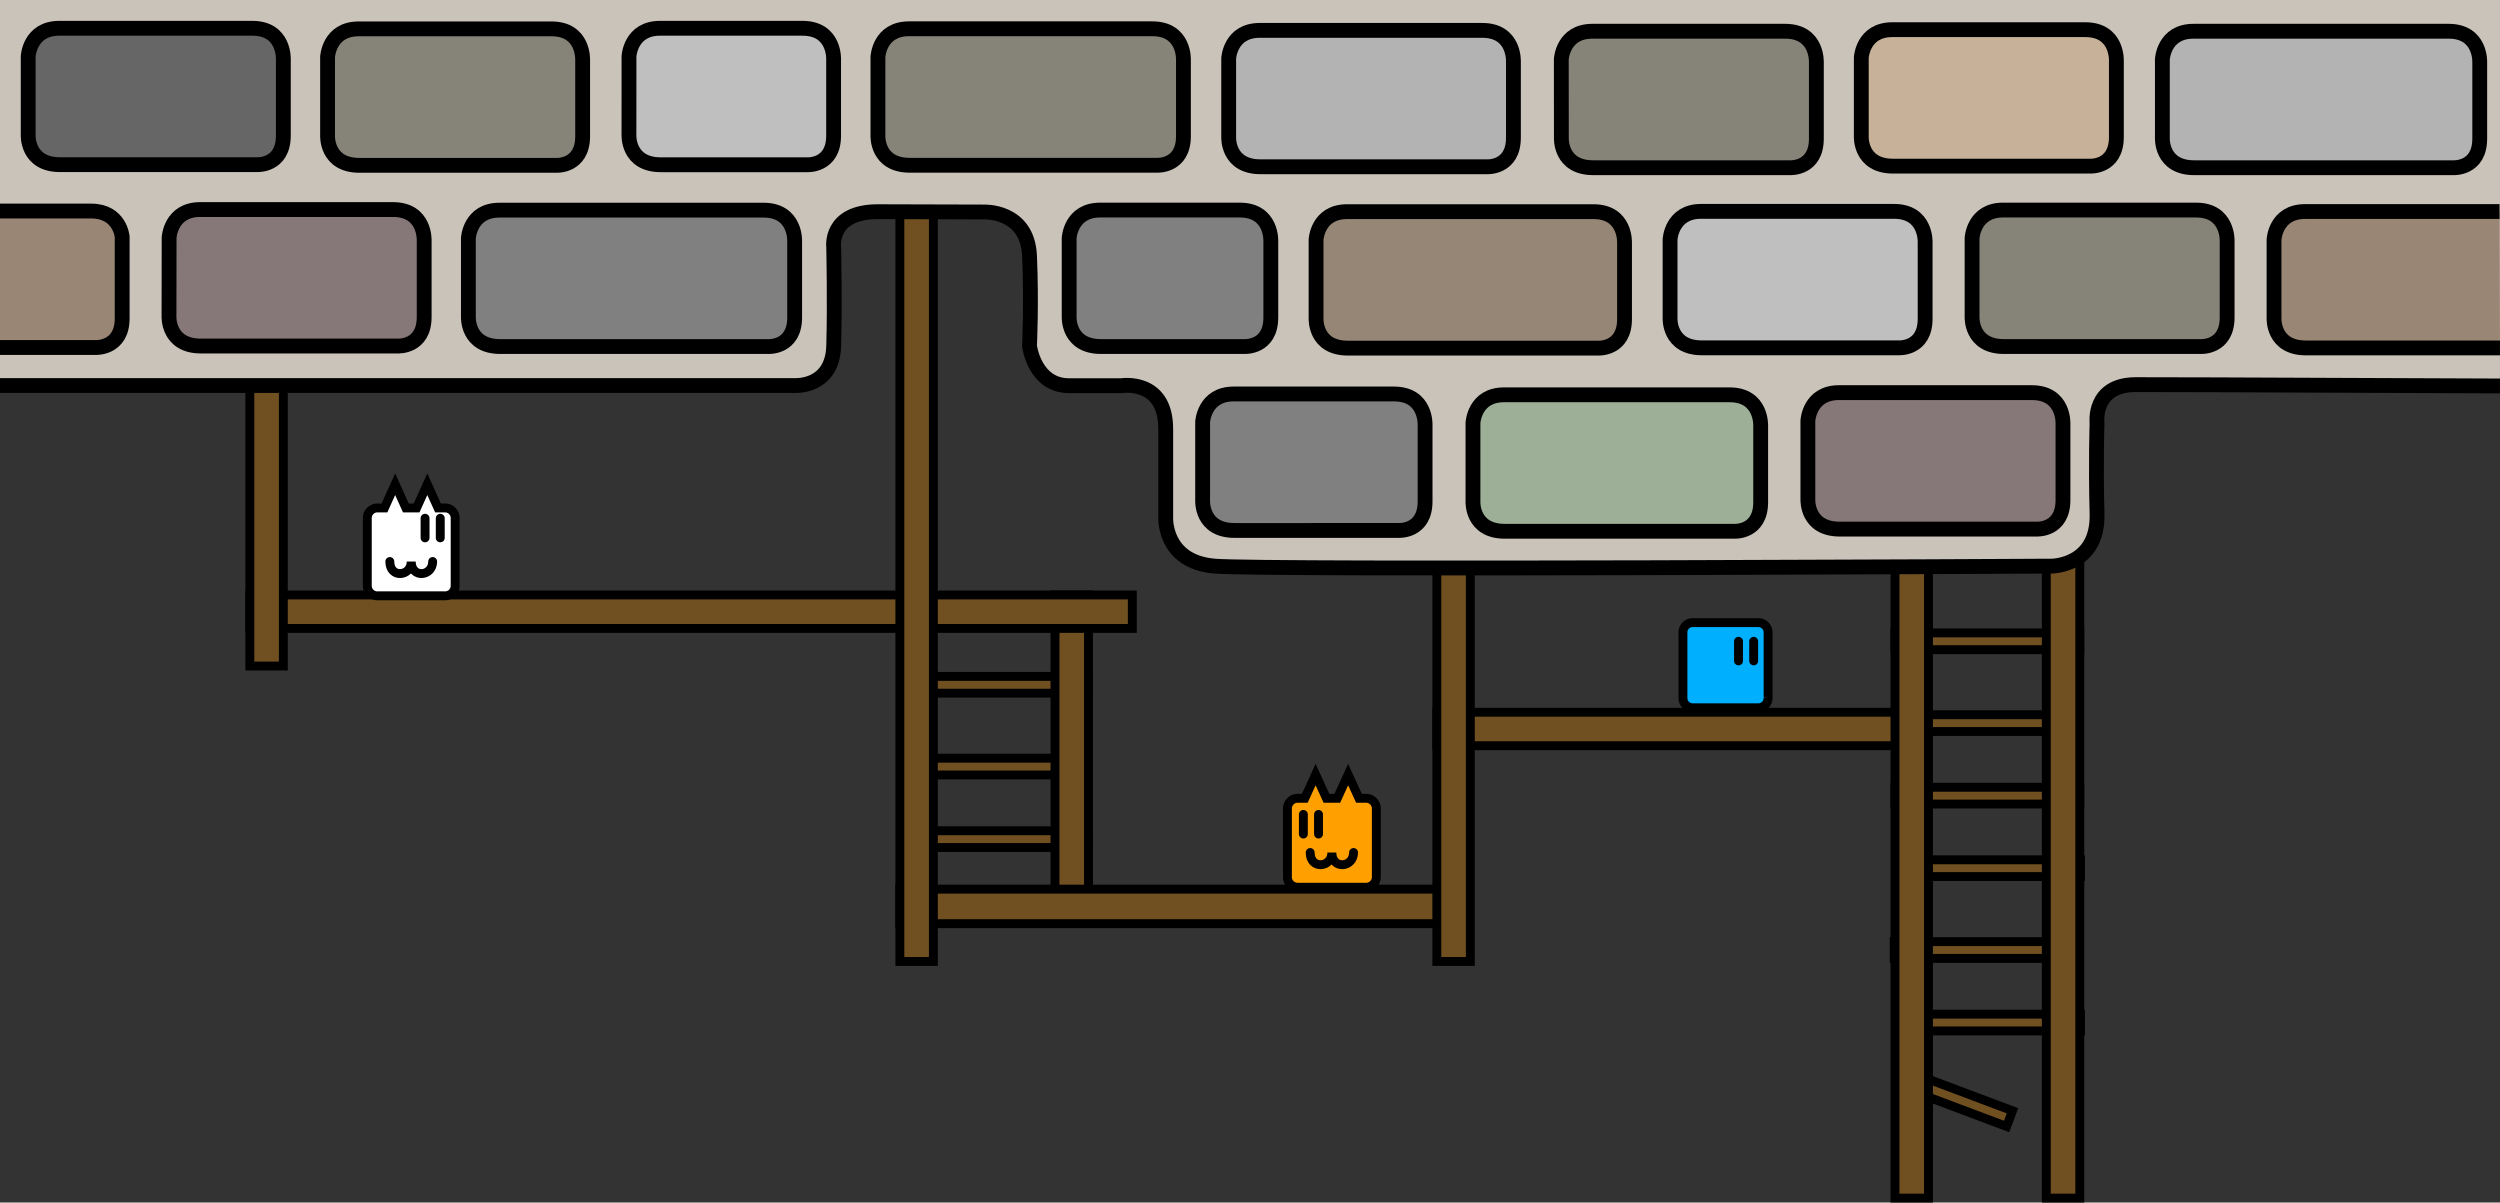 <svg id="Capa_1" data-name="Capa 1" xmlns="http://www.w3.org/2000/svg" width="842.63" height="405.32" viewBox="0 0 842.63 405.32">
  <rect x="0" y="0" width="842.63" height="405.32" fill="#333333" stroke="none"/>
  <defs>
    <style>
      .cls-1 {
        fill: #705020;
      }

      .cls-1, .cls-10, .cls-11, .cls-12, .cls-13, .cls-14, .cls-15, .cls-16, .cls-17, .cls-3, .cls-4, .cls-5, .cls-6, .cls-7, .cls-8, .cls-9 {
        stroke: #000;
      }

      .cls-1, .cls-10, .cls-11, .cls-12, .cls-13, .cls-3, .cls-4, .cls-5, .cls-6, .cls-7, .cls-8, .cls-9 {
        stroke-miterlimit: 10;
      }

      .cls-1, .cls-14, .cls-15, .cls-16, .cls-17 {
        stroke-width: 3px;
      }

      .cls-2 {
        fill: #cac3ba;
      }

      .cls-15, .cls-3 {
        fill: none;
      }

      .cls-10, .cls-11, .cls-12, .cls-13, .cls-3, .cls-4, .cls-5, .cls-6, .cls-7, .cls-8, .cls-9 {
        stroke-width: 5px;
      }

      .cls-4 {
        fill: #666;
      }

      .cls-5 {
        fill: #868478;
      }

      .cls-6 {
        fill: #867878;
      }

      .cls-7 {
        fill: gray;
      }

      .cls-8 {
        fill: #bfbfbf;
      }

      .cls-9 {
        fill: #998675;
      }

      .cls-10 {
        fill: #b3b3b3;
      }

      .cls-11 {
        fill: #958675;
      }

      .cls-12 {
        fill: #9daf97;
      }

      .cls-13 {
        fill: #c7b299;
      }

      .cls-14 {
        fill: #ffa000;
      }

      .cls-15 {
        stroke-linecap: round;
      }

      .cls-16 {
        fill: #00b0ff;
      }

      .cls-17 {
        fill: #fff;
      }
    </style>
  </defs>
  <rect class="cls-1" x="667.03" y="185" width="5.65" height="62.3" transform="translate(886 -453.71) rotate(90)"/>
  <rect class="cls-1" x="666.53" y="212.58" width="5.65" height="62.3" transform="translate(913.08 -425.63) rotate(90)"/>
  <rect class="cls-1" x="667.03" y="237.03" width="5.65" height="62.3" transform="translate(938.03 -401.68) rotate(90)"/>
  <rect class="cls-1" x="667.28" y="261.48" width="5.65" height="62.3" transform="translate(962.73 -377.48) rotate(90)"/>
  <rect class="cls-1" x="666.78" y="289.06" width="5.65" height="62.3" transform="translate(989.81 -349.4) rotate(90)"/>
  <rect class="cls-1" x="667.28" y="313.51" width="5.65" height="62.3" transform="translate(1014.76 -325.45) rotate(90)"/>
  <rect class="cls-1" x="655.95" y="350.24" width="5.65" height="39.63" transform="translate(1236.95 -116.39) rotate(110.6)"/>
  <rect class="cls-1" x="332.92" y="199.65" width="5.65" height="62.3" transform="translate(566.53 -104.94) rotate(90)"/>
  <rect class="cls-1" x="332.41" y="227.22" width="5.65" height="62.3" transform="translate(593.61 -76.86) rotate(90)"/>
  <rect class="cls-1" x="332.92" y="251.67" width="5.65" height="62.3" transform="translate(618.56 -52.92) rotate(90)"/>
  <rect class="cls-1" x="355.59" y="200.53" width="11.29" height="108.97"/>
  <rect class="cls-1" x="227.28" y="57.46" width="11.29" height="297.44" transform="translate(439.11 -26.75) rotate(90)"/>
  <rect class="cls-1" x="393.39" y="209.59" width="11.64" height="191.82" transform="translate(704.7 -93.71) rotate(90)"/>
  <rect class="cls-1" x="560.95" y="163.4" width="11.29" height="164.61" transform="translate(812.3 -320.89) rotate(90)"/>
  <rect class="cls-1" x="689.71" y="135.94" width="11.29" height="267.88"/>
  <rect class="cls-1" x="638.71" y="135.94" width="11.29" height="267.88"/>
  <rect class="cls-1" x="484.29" y="156.06" width="11.29" height="168"/>
  <rect class="cls-1" x="84.21" y="56.49" width="11.29" height="168"/>
  <rect class="cls-1" x="303.3" y="56.49" width="11.29" height="267.57"/>
  <path class="cls-2" d="M0,129.94H267.87s12.71.86,13.13-13.33,0-33.26,0-33.26-1.67-12,14.9-12l35.57.1S346.3,70.65,347,86.18s0,30.43,0,30.43S348.61,130,360.36,130H378s14.91-2.42,14.91,14.58v29.79s-.8,15,16.44,16.44,282.18,0,282.18,0,15.74,0,15.28-17.64,0-30.47,0-30.47-1.67-13.06,13.06-13.06c15,0,14.68,0,122.75.45V0H0Z"/>
  <path class="cls-3" d="M0,129.94H267.87s12.71.86,13.13-13.33,0-33.26,0-33.26-1.67-12,14.9-12l35.57.1S346.3,70.65,347,86.18s0,30.43,0,30.43S348.61,130,360.36,130H378s14.91-2.42,14.91,14.58v29.79s-.8,15,16.44,16.44,282.18,0,282.18,0,15.74,0,15.28-17.64,0-30.47,0-30.47-1.67-13.06,13.06-13.06c15,0,14.68,0,122.75.45"/>
  <path class="cls-4" d="M9.5,19S9.94,9.53,20,9.53l65,0C96,9.5,95.5,20,95.5,20s0,16.41,0,25.71c0,10.29-8.86,9.79-8.86,9.79H20.24C9,55.5,9.5,45.53,9.5,45.53Z"/>
  <path class="cls-5" d="M110.41,19.2s.44-9.47,10.47-9.47l65,0c11,0,10.5,10.5,10.5,10.5s0,16.42,0,25.71c0,10.29-8.86,9.79-8.86,9.79H121.15c-11.24,0-10.74-10-10.74-10Z"/>
  <path class="cls-6" d="M57,80.1s.44-9.47,10.47-9.47l65,0c11,0,10.5,10.5,10.5,10.5v25.71c0,10.29-8.86,9.79-8.86,9.79H67.69c-11.23,0-10.73-10-10.73-10Z"/>
  <path class="cls-7" d="M157.87,80.31s.44-9.48,10.47-9.48l89,0c11,0,10.5,10.5,10.5,10.5V107c0,10.3-8.85,9.8-8.85,9.8H168.6c-11.23,0-10.73-10-10.73-10Z"/>
  <path class="cls-8" d="M212,19s.45-9.47,10.47-9.47l48,0c11,0,10.5,10.5,10.5,10.5s0,16.41,0,25.71c0,10.29-8.86,9.79-8.86,9.79H222.73c-11.24,0-10.74-10-10.74-10Z"/>
  <path class="cls-5" d="M295.91,19.17s.44-9.47,10.47-9.47l82,0c11,0,10.5,10.5,10.5,10.5v25.7c0,10.3-8.86,9.8-8.86,9.8H306.64c-11.23,0-10.73-10-10.73-10Z"/>
  <path class="cls-7" d="M360.36,80.27s.44-9.47,10.47-9.47l47,0c11,0,10.5,10.5,10.5,10.5s0,16.41,0,25.7c0,10.3-8.86,9.8-8.86,9.8H371.1c-11.24,0-10.74-10-10.74-10Z"/>
  <path class="cls-9" d="M0,71.13H30.68c9.82,0,10.5,8.7,10.5,8.7v27.5c0,10.18-8.85,9.8-8.85,9.8H0"/>
  <path class="cls-10" d="M414.13,19.71s.44-9.47,10.47-9.47l75,0c11,0,10.5,10.5,10.5,10.5V46.42c0,10.29-8.86,9.79-8.86,9.79H424.86c-11.23,0-10.73-10-10.73-10Z"/>
  <path class="cls-11" d="M443.58,80.81s.44-9.47,10.47-9.47l83,0c11,0,10.5,10.5,10.5,10.5s0,16.41,0,25.71c0,10.29-8.86,9.79-8.86,9.79H454.32c-11.24,0-10.74-10-10.74-10Z"/>
  <path class="cls-7" d="M405.35,142.26s.45-9.47,10.48-9.47l54,0c11,0,10.5,10.5,10.5,10.5s0,16.41,0,25.71c0,10.29-8.86,9.79-8.86,9.79H416.09c-11.24,0-10.74-10-10.74-10Z"/>
  <path class="cls-5" d="M526.24,20s.44-9.47,10.47-9.47l65,0c11,0,10.5,10.5,10.5,10.5v25.7c0,10.3-8.85,9.8-8.85,9.8H537c-11.24,0-10.74-10-10.74-10Z"/>
  <path class="cls-12" d="M496.47,142.54s.44-9.47,10.47-9.47l76,0c11,0,10.5,10.5,10.5,10.5v25.7c0,10.3-8.85,9.8-8.85,9.8H507.2c-11.23,0-10.73-10-10.73-10Z"/>
  <path class="cls-8" d="M562.9,80.71s.44-9.47,10.47-9.47l65,0c11,0,10.5,10.5,10.5,10.5v25.71c0,10.29-8.85,9.79-8.85,9.79H573.63c-11.23,0-10.73-10-10.73-10Z"/>
  <path class="cls-5" d="M664.69,80.27s.44-9.47,10.47-9.47l65,0c11,0,10.5,10.5,10.5,10.5V107c0,10.3-8.86,9.8-8.86,9.8H675.42c-11.23,0-10.73-10-10.73-10Z"/>
  <path class="cls-6" d="M609.35,141.81s.45-9.47,10.48-9.47l65,0c11,0,10.5,10.5,10.5,10.5s0,16.41,0,25.71c0,10.29-8.86,9.79-8.86,9.79H620.09c-11.24,0-10.74-10-10.74-10Z"/>
  <path class="cls-13" d="M627.35,19.44S627.8,10,637.83,10l65,0c11,0,10.5,10.5,10.5,10.5s0,16.41,0,25.7c0,10.3-8.86,9.8-8.86,9.8H638.09c-11.24,0-10.74-10-10.74-10Z"/>
  <path class="cls-9" d="M842.62,117.27H777.21c-11.24,0-10.74-10-10.74-10V80.77s.44-9.47,10.47-9.47l65.53,0"/>
  <path class="cls-10" d="M728.83,20s.44-9.47,10.47-9.47l86,0c11,0,10.5,10.5,10.5,10.5v25.7c0,10.3-8.86,9.8-8.86,9.8H739.56c-11.23,0-10.73-10-10.73-10Z"/>
  <path class="cls-14" d="M433.93,272.73a3.46,3.46,0,0,1,3.65-3.66h2.2l3.65-8,3.65,8h3.66l3.65-8,3.66,8h2.19a3.46,3.46,0,0,1,3.65,3.66v22.65a3.45,3.45,0,0,1-3.65,3.66H437.58a3.45,3.45,0,0,1-3.65-3.66Z"/>
  <path class="cls-15" d="M441.6,287.34c0,5.85,7.31,5.12,7.31,0,0,5.85,7.31,5.12,7.31,0"/>
  <line class="cls-15" x1="439.3" y1="274.5" x2="439.3" y2="281.12"/>
  <line class="cls-15" x1="444.41" y1="274.5" x2="444.41" y2="281.12"/>
  <path class="cls-16" d="M567.24,213.36a3.31,3.31,0,0,1,3.5-3.5h21.7a3.31,3.31,0,0,1,3.5,3.5v21.7a3.31,3.31,0,0,1-3.5,3.5h-21.7a3.31,3.31,0,0,1-3.5-3.5Z"/>
  <line class="cls-15" x1="585.97" y1="216.15" x2="585.97" y2="222.76"/>
  <line class="cls-15" x1="591.08" y1="216.15" x2="591.08" y2="222.76"/>
  <path class="cls-17" d="M123.8,174.82a3.41,3.41,0,0,1,3.61-3.61h2.17l3.61-8,3.61,8h3.61l3.61-8,3.62,8h2.16a3.41,3.41,0,0,1,3.61,3.61v22.39a3.41,3.41,0,0,1-3.61,3.61H127.41a3.41,3.41,0,0,1-3.61-3.61Z"/>
  <path class="cls-15" d="M131.39,189.26c0,5.78,7.22,5.06,7.22,0,0,5.78,7.22,5.06,7.22,0"/>
  <line class="cls-15" x1="143.27" y1="174.68" x2="143.27" y2="181.29"/>
  <line class="cls-15" x1="148.39" y1="174.68" x2="148.39" y2="181.29"/>
</svg>
